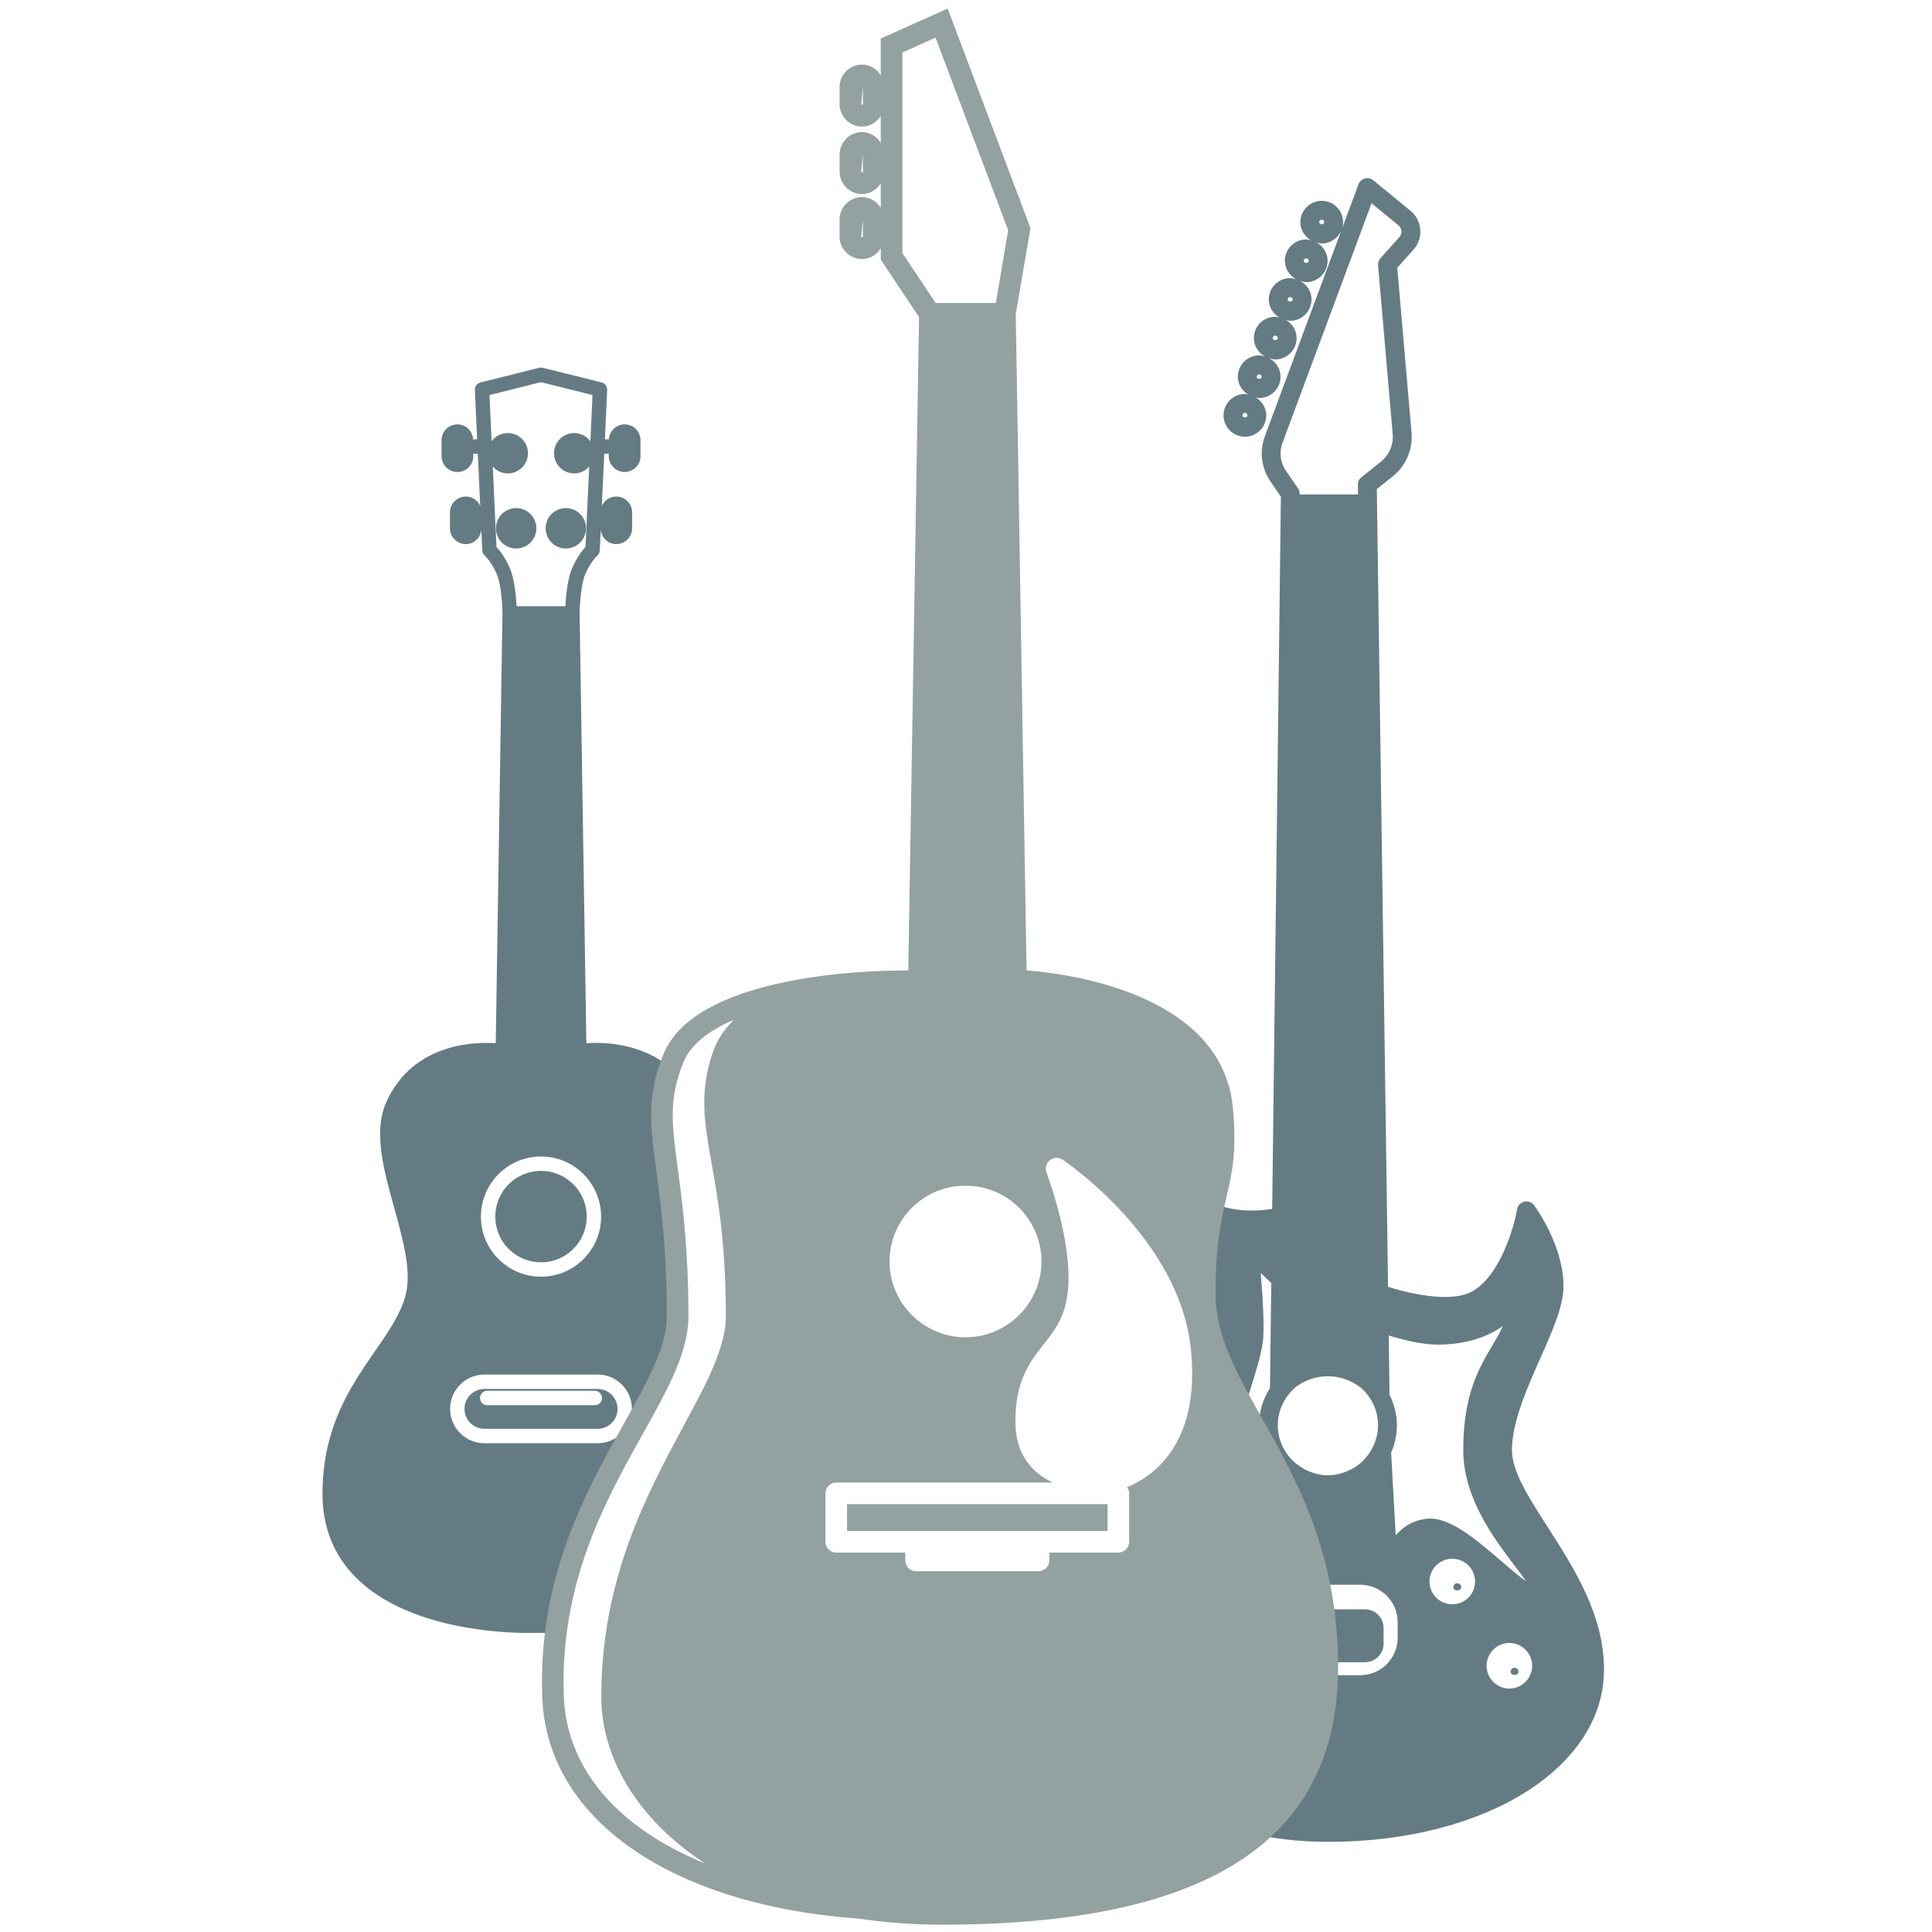 <?xml version="1.0" encoding="UTF-8" standalone="no"?>
<svg
   xmlns:dc="http://purl.org/dc/elements/1.1/"
   xmlns:cc="http://creativecommons.org/ns#"
   xmlns:rdf="http://www.w3.org/1999/02/22-rdf-syntax-ns#"
   xmlns:svg="http://www.w3.org/2000/svg"
   xmlns="http://www.w3.org/2000/svg"
   xmlns:sodipodi="http://sodipodi.sourceforge.net/DTD/sodipodi-0.dtd"
   xmlns:inkscape="http://www.inkscape.org/namespaces/inkscape"
   version="1.1"
   x="0px"
   y="0px"
   viewBox="0 0 1792 1792"
   enable-background="new 0 0 100 100"
   xml:space="preserve"
   id="svg2"
   inkscape:version="0.91 r13725"
   sodipodi:docname="instruments.svg"
   width="1792"
   height="1792"><defs
     id="defs16" /><sodipodi:namedview
     pagecolor="#ffffff"
     bordercolor="#666666"
     borderopacity="1"
     objecttolerance="10"
     gridtolerance="10"
     guidetolerance="10"
     inkscape:pageopacity="0"
     inkscape:pageshadow="2"
     inkscape:window-width="1280"
     inkscape:window-height="751"
     id="namedview14"
     showgrid="false"
     showguides="true"
     inkscape:guide-bbox="true"
     inkscape:zoom="0.236"
     inkscape:cx="908.54487"
     inkscape:cy="698.92147"
     inkscape:window-x="0"
     inkscape:window-y="1"
     inkscape:window-maximized="1"
     inkscape:current-layer="g4-07" /><g
     transform="matrix(12.437,0,0,12.437,-92.761,356.696)"
     id="g4-07"
     style="fill:#657b83;fill-opacity:1"><path
       style="fill:#657b83;fill-opacity:1"
       d="m 47.459,10.72 a 1.506,1.506 0 0 1 -1.506,1.506 1.506,1.506 0 0 1 -1.506,-1.506 1.506,1.506 0 0 1 1.506,-1.506 1.506,1.506 0 0 1 1.506,1.506 z"
       id="circle6"
       inkscape:connector-curvature="0" /><path
       style="fill:#657b83;fill-opacity:1"
       d="m 51.165,10.72 a 1.506,1.506 0 0 1 -1.506,1.506 1.506,1.506 0 0 1 -1.506,-1.506 1.506,1.506 0 0 1 1.506,-1.506 1.506,1.506 0 0 1 1.506,1.506 z"
       id="circle8"
       inkscape:connector-curvature="0" /><path
       inkscape:connector-curvature="0"
       d="m 43.586,77.88 8.441,0 c 0.82,0 1.487,-0.667 1.487,-1.487 0,-0.82 -0.667,-1.487 -1.487,-1.487 l -8.441,0 c -0.82,0 -1.487,0.667 -1.487,1.487 0.001,0.82 0.667,1.487 1.487,1.487 z m 0.209,-2.837 8.023,0 c 0.296,0 0.537,0.241 0.537,0.537 0,0.297 -0.241,0.537 -0.537,0.537 l -8.023,0 c -0.297,0 -0.537,-0.241 -0.537,-0.537 0,-0.296 0.24,-0.537 0.537,-0.537 z"
       id="path10-7"
       style="fill:#657b83;fill-opacity:1" /><path
       style="fill:#657b83;fill-opacity:1"
       d="m 51.214,62.053 a 3.408,3.408 0 0 1 -3.408,3.408 3.408,3.408 0 0 1 -3.408,-3.408 3.408,3.408 0 0 1 3.408,-3.408 3.408,3.408 0 0 1 3.408,3.408 z"
       id="circle12"
       inkscape:connector-curvature="0" /><path
       style="fill:#657b83;fill-opacity:1"
       d="m 47.809,-1.269 c -0.044,0 -0.088,0.006 -0.131,0.017 l -4.397,1.098 c -0.248,0.062 -0.419,0.291 -0.407,0.546 l 0.17,3.693 -0.303,0 c -0.037,-0.619 -0.539,-1.116 -1.167,-1.116 -0.652,0 -1.185,0.53 -1.185,1.182 l 0,1.185 c 0,0.652 0.531,1.185 1.185,1.185 0.652,0 1.182,-0.531 1.182,-1.185 l 0,-0.175 0.338,0 0.178,3.889 C 43.087,8.639 42.676,8.351 42.197,8.351 c -0.652,0 -1.182,0.53 -1.182,1.182 l 0,1.185 c 0,0.653 0.53,1.182 1.182,1.182 0.608,0 1.092,-0.467 1.159,-1.057 l 0.069,1.528 c 0.006,0.145 0.075,0.286 0.183,0.381 0.004,0.003 0.476,0.425 0.885,1.345 0.348,0.782 0.435,2.409 0.44,2.974 l -0.503,32.053 c -1.276,-0.1 -6.134,-0.156 -8.17,4.408 -0.977,2.189 -0.179,5.072 0.595,7.859 0.66,2.378 1.344,4.838 0.826,6.627 -0.401,1.386 -1.262,2.632 -2.26,4.075 -1.81,2.621 -3.865,5.592 -3.912,10.518 -0.025,2.584 0.842,4.751 2.577,6.444 3.881,3.79 10.896,4.047 12.709,4.047 0.24,0 0.387,-0.004 0.427,-0.005 l 1.149,0 c 0.039,0.002 0.185,0.005 0.403,0.005 l 0,-0.341 1.83,-6.588 7.32,-15.19 0,-3.005 C 57.703,67.172 57.718,66.239 57.861,65.239 L 57.559,59.816 56.827,54.325 57.378,50.884 C 55.096,48.999 52.142,49.049 51.188,49.123 L 50.685,17.07 c 0.004,-0.564 0.092,-2.19 0.44,-2.974 0.408,-0.919 0.877,-1.341 0.879,-1.342 0.113,-0.097 0.179,-0.236 0.186,-0.384 l 0.071,-1.528 c 0.066,0.591 0.551,1.057 1.159,1.057 0.652,0 1.182,-0.529 1.182,-1.182 l 0,-1.185 c 0,-0.652 -0.53,-1.182 -1.182,-1.182 -0.48,0 -0.893,0.288 -1.078,0.699 l 0.181,-3.889 0.338,0 0,0.175 c 0,0.652 0.53,1.185 1.182,1.185 0.652,0 1.185,-0.531 1.185,-1.185 l 0,-1.185 c 0,-0.652 -0.531,-1.182 -1.185,-1.182 -0.628,0 -1.133,0.496 -1.169,1.116 l -0.303,0 0.17,-3.693 c 0.012,-0.256 -0.156,-0.484 -0.404,-0.546 L 47.939,-1.252 c -0.042,-0.011 -0.087,-0.017 -0.131,-0.017 z m -0.004,1.09 3.843,0.961 -0.16,3.447 C 51.213,3.858 50.778,3.616 50.283,3.616 c -0.83,0 -1.507,0.674 -1.507,1.505 0,0.83 0.677,1.507 1.507,1.507 0.447,0 0.842,-0.201 1.118,-0.511 l -0.274,5.994 c -0.227,0.244 -0.627,0.741 -0.986,1.546 -0.363,0.818 -0.477,2.14 -0.514,2.872 l -3.642,0 c -0.036,-0.733 -0.153,-2.055 -0.516,-2.872 -0.358,-0.805 -0.757,-1.302 -0.984,-1.546 L 44.21,6.117 c 0.276,0.309 0.673,0.511 1.118,0.511 0.83,0 1.507,-0.677 1.507,-1.507 0,-0.83 -0.677,-1.505 -1.507,-1.505 -0.495,0 -0.932,0.243 -1.207,0.613 L 43.964,0.782 47.805,-0.179 Z m 0.003,57.748 c 2.472,0 4.481,2.012 4.481,4.484 0,2.472 -2.01,4.481 -4.481,4.481 -2.472,0 -4.484,-2.01 -4.484,-4.481 -0.001,-2.472 2.012,-4.484 4.484,-4.484 z m -4.222,16.263 8.442,0 c 1.412,0 2.56,1.15 2.56,2.562 0,1.412 -1.147,2.56 -2.56,2.56 l -8.442,0 c -1.412,0 -2.56,-1.148 -2.56,-2.56 0.001,-1.413 1.148,-2.562 2.56,-2.562 z"
       id="path14"
       inkscape:connector-curvature="0" /></g><g
     transform="matrix(17.553,0,0,17.553,330.003,219.849)"
     id="g4-0"
     style="fill:#657b83;fill-opacity:1"><path
       style="fill:#657b83;fill-opacity:1"
       d="m 1246.41,269.65 c -0.642,0.017 -1.287,0.106 -1.924,0.27 -2.549,0.686 -4.59,2.559 -5.521,5.043 l -14.68,39.477 c 0.801,-2.075 1.34,-4.284 1.34,-6.637 0,-10.212 -8.297,-18.51 -18.51,-18.51 -10.196,0 -18.51,8.314 -18.51,18.51 0,6.912 3.953,12.706 9.574,15.893 -1.487,-0.376 -2.899,-0.926 -4.5,-0.926 -10.196,0 -18.51,8.283 -18.51,18.479 0,6.993 4.064,12.897 9.799,16.051 -1.683,-0.507 -3.357,-1.053 -5.203,-1.053 -10.196,0 -18.51,8.314 -18.51,18.51 0,6.814 3.893,12.515 9.383,15.734 -1.258,-0.278 -2.457,-0.768 -3.797,-0.768 -10.212,0 -18.51,8.283 -18.51,18.479 0,6.993 4.045,12.868 9.797,16.021 -1.667,-0.49 -3.34,-1.055 -5.17,-1.055 -10.212,0 -18.51,8.314 -18.51,18.51 0,6.716 3.751,12.339 9.127,15.574 -1.029,-0.18 -1.953,-0.605 -3.031,-0.605 -10.212,0 -18.51,8.281 -18.51,18.477 0,10.196 8.297,18.51 18.51,18.51 10.196,0 18.51,-8.314 18.51,-18.51 0,-6.716 -3.784,-12.337 -9.16,-15.572 1.029,0.18 1.986,0.605 3.064,0.605 10.196,0 18.477,-8.283 18.477,-18.479 0,-6.993 -4.028,-12.866 -9.764,-16.02 1.683,0.507 3.371,1.053 5.201,1.053 10.196,0 18.479,-8.314 18.479,-18.51 0,-6.814 -3.876,-12.53 -9.383,-15.732 1.258,0.278 2.457,0.766 3.797,0.766 10.212,0 18.51,-8.283 18.51,-18.479 0,-6.993 -4.062,-12.899 -9.797,-16.053 1.683,0.507 3.371,1.055 5.201,1.055 10.212,0 18.51,-8.314 18.51,-18.51 0,-6.895 -3.953,-12.675 -9.574,-15.861 1.471,0.376 2.899,0.893 4.5,0.893 7.516,0 13.943,-4.541 16.852,-10.979 l -66.158,178.045 c -4.804,12.957 -3.04,27.497 4.787,38.902 l 9.129,13.309 -7.533,616.982 c -15.327,2.484 -55.734,5.619 -71.453,-25.852 -21.585,-43.186 -20.6,-117.614 -20.584,-118.365 0.065,-3.382 -2.016,-6.466 -5.17,-7.725 -3.105,-1.258 -6.727,-0.424 -9.031,2.076 -1.512,1.661 -26.892,29.808 -42.25,67.523 l 65.93,28.666 44.943,302.617 -62.92,206.738 -9.59,-45.557 -6.135,19.303 -59.742,12.861 c 37.297,56.859 122.268,106.047 224.32,106.047 136.322,0 239.127,-64.191 239.127,-149.353 0,-47.385 -25.938,-87.742 -48.797,-123.346 -16.634,-25.898 -30.955,-48.251 -30.955,-66.666 0,-24.232 13.053,-53.644 24.572,-79.592 10.784,-24.281 20.074,-45.27 20.074,-62.264 0,-35.816 -24.517,-68.949 -25.562,-70.338 -1.961,-2.614 -5.255,-3.783 -8.457,-3.031 -3.154,0.768 -5.588,3.324 -6.127,6.543 -2.696,15.539 -15.062,58.69 -39.637,71.549 -18.562,9.771 -54.72,1.297 -72.188,-4.34 l -9.734,-691.022 13.754,-10.977 c 11.47,-9.183 17.583,-23.417 16.309,-38.041 l -12.35,-142.686 14.01,-15.67 c 4.314,-4.804 6.425,-11.002 5.902,-17.424 -0.49,-6.438 -3.521,-12.224 -8.488,-16.309 l -32.168,-26.393 c -1.029,-0.841 -2.228,-1.424 -3.478,-1.691 -0.625,-0.134 -1.264,-0.19 -1.906,-0.174 z m 3.853,21.75 23.295,19.146 c 1.52,1.242 2.439,2.986 2.586,4.914 0.163,1.944 -0.48,3.811 -1.787,5.266 l -16.404,18.318 c -1.503,1.683 -2.237,3.922 -2.041,6.16 l 12.668,146.195 c 0.801,9.183 -3.038,18.103 -10.244,23.871 l -16.85,13.498 c -1.961,1.569 -3.081,3.962 -3.064,6.479 l 0.098,8.395 -50.488,0 0,-0.48 c 0.016,-1.667 -0.471,-3.334 -1.435,-4.723 L 1176,522.994 c -4.771,-7.026 -5.876,-15.977 -2.902,-23.967 l 77.166,-207.627 z m -43.148,14.23 c 1.193,0 2.17,0.995 2.17,2.172 0.016,2.369 -4.324,2.402 -4.34,0 0,-1.193 0.993,-2.172 2.17,-2.172 z m -13.435,33.479 c 1.193,0 2.17,0.993 2.17,2.17 0.016,2.369 -4.34,2.386 -4.34,0 0,-1.193 0.993,-2.17 2.17,-2.17 z m -13.914,33.477 c 1.193,0 2.17,0.993 2.17,2.17 0,2.369 -4.34,2.402 -4.34,0 0,-1.193 0.993,-2.17 2.17,-2.17 z m -12.893,33.477 c 1.177,0 2.139,0.993 2.139,2.17 0,2.386 -4.342,2.353 -4.342,0 0,-1.193 1.01,-2.17 2.203,-2.17 z m -13.914,33.479 c 1.176,0 2.17,0.96 2.17,2.137 -0.016,2.386 -4.34,2.353 -4.34,0 0,-1.193 0.977,-2.137 2.17,-2.137 z m -12.383,33.477 c 1.176,0 2.139,0.962 2.139,2.139 0,2.386 -4.309,2.353 -4.309,0 0,-1.193 0.977,-2.139 2.17,-2.139 z m 13.691,745.051 9.127,8.68 -1.117,91.049 c -5.98,9.297 -9.543,20.274 -9.543,32.137 0,11.814 3.58,22.76 9.512,32.041 l 0,66.539 c -13.415,-22.843 -28.911,-52.797 -29.744,-69.283 -0.899,-17.32 6.098,-39.361 12.83,-60.668 4.624,-14.591 8.974,-28.394 10.69,-40.338 1.732,-12.14 -0.087,-40.238 -1.754,-60.156 z m 209.766,46.017 c -1.83,3.938 -3.901,7.934 -6.254,11.904 l -2.203,3.734 c -12.14,20.343 -25.881,43.385 -25.881,91.783 0,41.372 26.743,76.681 44.455,100.047 3.366,4.428 7.195,9.46 10.021,13.627 -6.405,-4.526 -14.978,-11.886 -21.383,-17.392 -21.912,-18.823 -44.601,-38.296 -63.539,-36.891 -12.68,0.931 -21.679,7.008 -28.084,14.361 l -3.926,-71.551 c 3.186,-7.304 4.979,-15.328 4.979,-23.775 0,-9.673 -2.504,-18.671 -6.606,-26.775 0.016,-0.261 0.223,-0.473 0.223,-0.734 l -0.701,-50.23 c 11.111,3.448 28.433,7.945 42.828,7.945 l 0.766,0 c 24.836,-0.278 42.625,-7.213 55.305,-16.053 z m -151.557,43.402 c 10.229,0 19.965,3.61 28.053,9.574 9.33,7.974 15.35,19.669 15.35,32.871 0,6.585 -1.582,12.73 -4.213,18.318 -0.033,0.065 -0.063,0.095 -0.096,0.16 -1.699,3.595 -3.899,6.826 -6.383,9.734 -0.278,0.31 -0.503,0.647 -0.797,0.957 -2.5,2.778 -5.354,5.17 -8.426,7.18 -0.555,0.359 -1.136,0.63 -1.691,0.957 -2.533,1.487 -5.249,2.691 -8.043,3.639 -0.964,0.327 -1.924,0.664 -2.904,0.926 -3.497,0.899 -7.108,1.531 -10.85,1.531 -3.301,0 -6.548,-0.478 -9.701,-1.213 -0.768,-0.18 -1.498,-0.472 -2.266,-0.701 -2.386,-0.703 -4.704,-1.522 -6.926,-2.617 -0.752,-0.376 -1.468,-0.804 -2.203,-1.213 -2.19,-1.242 -4.262,-2.643 -6.223,-4.244 -0.555,-0.458 -1.119,-0.866 -1.658,-1.34 -2.337,-2.108 -4.504,-4.44 -6.383,-7.055 -5.033,-7.091 -8.074,-15.721 -8.074,-25.051 0.033,-13.823 6.671,-26.031 16.785,-33.988 7.827,-5.343 17.024,-8.426 26.648,-8.426 z m 107.709,158.1 c 10.882,0 19.754,8.872 19.754,19.754 0,10.882 -8.872,19.723 -19.754,19.723 -10.882,0 -19.723,-8.841 -19.723,-19.723 0,-10.882 8.84,-19.754 19.723,-19.754 z m -125.58,22.562 45.892,0 c 17.876,0 32.391,14.548 32.391,32.424 l 0,13.5 c 0,17.876 -14.531,32.424 -32.391,32.424 l -45.892,0 c -17.876,0 -32.393,-14.548 -32.393,-32.424 l 0,-13.5 c 0,-17.859 14.533,-32.424 32.393,-32.424 z m 175.045,50.424 c 10.882,0 19.754,8.872 19.754,19.754 0,10.882 -8.872,19.723 -19.754,19.723 -10.882,0 -19.723,-8.841 -19.723,-19.723 0,-10.882 8.841,-19.754 19.723,-19.754 z"
       transform="matrix(0.061,0,0,0.061,-22.591,-19.56)"
       id="path6"
       inkscape:connector-curvature="0" /><path
       inkscape:connector-curvature="0"
       d="m 61.232,75.603 c -0.114,0 -0.208,0.093 -0.208,0.208 0,0.229 0.416,0.229 0.416,0 0,-0.114 -0.094,-0.208 -0.208,-0.208 z"
       id="path8-4"
       style="fill:#657b83;fill-opacity:1" /><path
       inkscape:connector-curvature="0"
       d="m 50.52,75.311 2.807,0 c 0.543,0 0.984,-0.441 0.984,-0.984 l 0,-0.827 c 0,-0.542 -0.441,-0.984 -0.984,-0.984 l -2.807,0 c -0.542,0 -0.983,0.441 -0.983,0.984 l 0,0.827 c 0,0.543 0.441,0.984 0.983,0.984 z"
       id="path10"
       style="fill:#657b83;fill-opacity:1" /><path
       inkscape:connector-curvature="0"
       d="m 58.205,71.136 c -0.114,0 -0.208,0.093 -0.208,0.208 0,0.229 0.416,0.229 0.416,0 0,-0.115 -0.094,-0.208 -0.208,-0.208 z"
       id="path12"
       style="fill:#657b83;fill-opacity:1" /></g><g
     id="g4"
     transform="matrix(20.05,0,0,20.05,-130.437,-105.925)"
     style="fill:#93a1a1;fill-opacity:1"><polygon
       points="54.548,76.108 57.741,76.108 57.741,74.867 45.69,74.867 45.69,76.108 48.884,76.108 "
       id="polygon6"
       style="fill:#93a1a1;fill-opacity:1" /><path
       d="m 46.275,94.046 c 1.182,0.175 2.443,0.275 3.79,0.275 12.343,0 18.343,-3.904 18.343,-11.935 0,-5.251 -1.957,-8.719 -3.53,-11.505 -1.147,-2.033 -2.139,-3.789 -2.139,-5.731 0,-2.324 0.268,-3.476 0.504,-4.492 0.26,-1.119 0.485,-2.085 0.297,-4.123 -0.499,-5.407 -7.93,-6.24 -9.545,-6.358 l -0.5,-30.369 0.681,-3.975 -3.831,-10.154 -3.094,1.386 0,1.703 C 47.067,8.476 46.756,8.271 46.386,8.271 c -0.573,0 -1.04,0.466 -1.04,1.04 l 0,0.788 c 0,0.573 0.466,1.04 1.04,1.04 0.37,0 0.681,-0.205 0.865,-0.497 l 0,1.249 c -0.184,-0.292 -0.495,-0.497 -0.865,-0.497 -0.573,0 -1.04,0.466 -1.04,1.04 l 0,0.788 c 0,0.573 0.466,1.04 1.04,1.04 0.37,0 0.681,-0.205 0.865,-0.497 l 0,1.133 c -0.184,-0.292 -0.495,-0.497 -0.865,-0.497 -0.573,0 -1.04,0.466 -1.04,1.04 l 0,0.787 c 0,0.573 0.466,1.039 1.04,1.039 0.37,0 0.681,-0.205 0.865,-0.497 l 0,0.527 1.771,2.656 -0.497,30.222 c -0.144,0 -0.317,0.002 -0.51,0.007 -2.009,0.022 -9.38,0.359 -10.813,3.861 -0.798,1.951 -0.612,3.338 -0.331,5.438 0.215,1.607 0.483,3.607 0.483,6.718 0,1.391 -0.918,3.032 -1.981,4.933 -1.777,3.177 -3.989,7.132 -3.781,12.677 0.213,5.665 6.017,9.62 14.683,10.237 z m 0.151,-83.948 c 0,0.021 -0.019,0.04 -0.04,0.04 l -0.04,-0.04 0.079,-0.788 0,0.788 z m 0,3.121 c 0,0.021 -0.019,0.04 -0.04,0.04 l -0.04,-0.04 0.079,-0.788 0,0.788 z m 0,3.003 c 0,0.021 -0.019,0.039 -0.04,0.039 l -0.04,-0.039 0.079,-0.787 0,0.787 z m 1.825,0.767 0,-9.277 1.534,-0.687 3.36,8.908 -0.569,3.366 -2.785,0 -1.54,-2.31 z m 1.464,43.455 c 0.092,-0.042 0.186,-0.075 0.281,-0.108 0.103,-0.037 0.206,-0.07 0.313,-0.097 0.105,-0.026 0.211,-0.048 0.319,-0.065 0.088,-0.014 0.177,-0.02 0.267,-0.027 0.183,-0.014 0.366,-0.014 0.549,0 0.092,0.007 0.183,0.013 0.273,0.028 0.105,0.016 0.21,0.038 0.313,0.063 0.11,0.028 0.217,0.062 0.323,0.1 0.09,0.032 0.18,0.063 0.267,0.102 1.215,0.554 2.065,1.773 2.065,3.193 0,1.938 -1.576,3.514 -3.514,3.514 -1.938,0 -3.514,-1.576 -3.514,-3.514 C 47.656,62.216 48.504,61 49.715,60.444 Z M 44.69,74.367 c 0,-0.276 0.224,-0.5 0.5,-0.5 l 10.021,0 c -0.245,-0.114 -0.483,-0.255 -0.7,-0.434 -0.662,-0.545 -1.009,-1.308 -1.03,-2.268 -0.043,-1.979 0.676,-2.893 1.312,-3.7 0.508,-0.645 0.987,-1.254 1.113,-2.446 0.239,-2.273 -0.977,-5.461 -0.989,-5.493 -0.078,-0.204 -0.016,-0.434 0.155,-0.57 0.171,-0.136 0.409,-0.146 0.591,-0.024 0.22,0.147 5.402,3.678 5.933,8.749 0.471,4.494 -1.862,5.962 -2.955,6.4 0.059,0.082 0.101,0.177 0.101,0.286 l 0,2.241 c 0,0.276 -0.224,0.5 -0.5,0.5 l -3.193,0 0,0.362 c 0,0.276 -0.224,0.5 -0.5,0.5 l -5.664,0 c -0.276,0 -0.5,-0.224 -0.5,-0.5 l 0,-0.362 -3.195,0 c -0.276,0 -0.5,-0.224 -0.5,-0.5 l 0,-2.241 z m -8.445,-2.754 c 1.131,-2.022 2.108,-3.769 2.108,-5.421 0,-3.178 -0.285,-5.3 -0.493,-6.851 -0.278,-2.078 -0.432,-3.222 0.266,-4.926 0.347,-0.847 1.218,-1.48 2.327,-1.953 -0.421,0.417 -0.762,0.9 -0.963,1.48 -0.645,1.869 -0.404,3.237 -0.069,5.129 0.296,1.672 0.664,3.753 0.664,7.121 0,1.425 -0.906,3.107 -1.956,5.056 -1.696,3.149 -3.807,7.068 -3.807,12.535 0,2.789 1.656,5.667 4.812,7.711 -3.983,-1.618 -6.417,-4.333 -6.545,-7.73 -0.196,-5.264 1.94,-9.083 3.656,-12.151 z"
       id="path8"
       inkscape:connector-curvature="0"
       style="fill:#93a1a1;fill-opacity:1" /></g></svg>